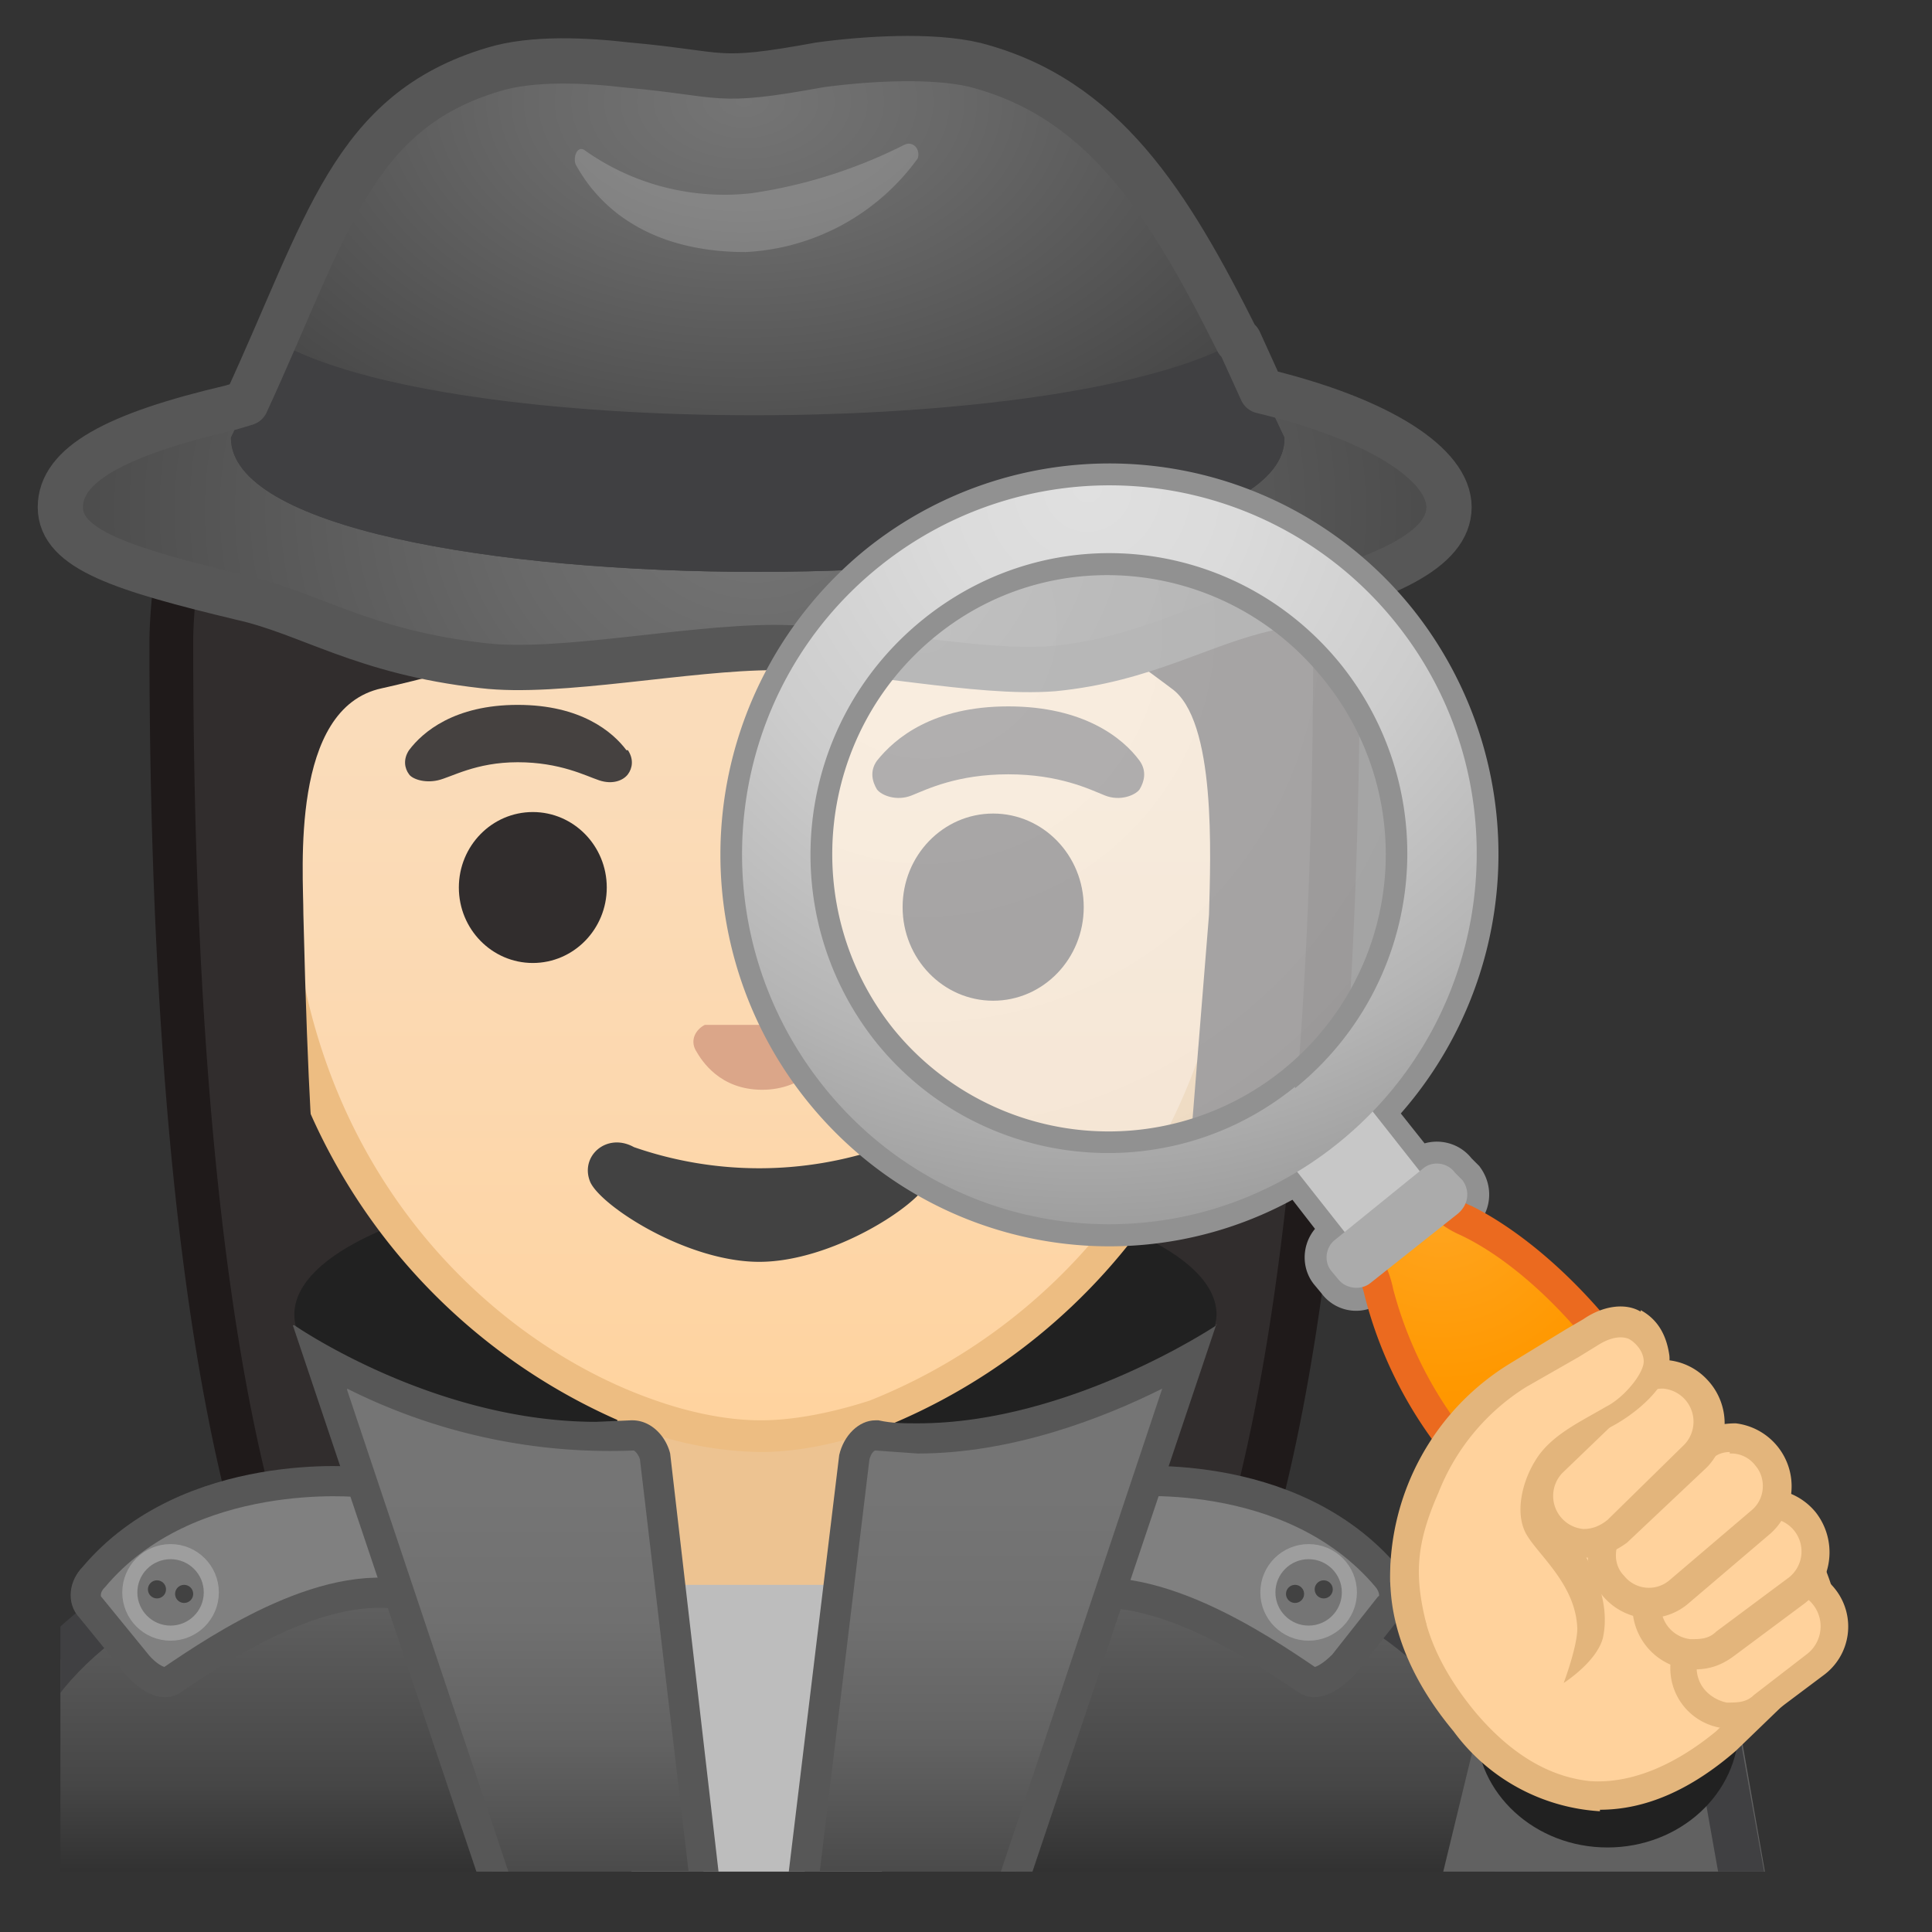 <svg viewBox="0 0 128 128" xmlns="http://www.w3.org/2000/svg" xmlns:xlink="http://www.w3.org/1999/xlink"><rect x="0" y="0" width="128" height="128" fill="#333333" stroke="none"/><defs><path id="a" d="M4 4h120v120H4z"/></defs><clipPath id="b"><use xlink:href="#a"/></clipPath><g clip-path="url(#b)"><defs><path id="c" d="M7.6 32.7h83.6V128H7.6z"/></defs><clipPath id="d"><use xlink:href="#c"/></clipPath><g clip-path="url(#d)"><radialGradient id="e" cx="-21.8" cy="-132.1" r="57.9" gradientTransform="matrix(.826 0 0 .826 68.2 101.3)" gradientUnits="userSpaceOnUse"><stop stop-color="#454140" offset="0"/><stop stop-color="#312D2D" offset="1"/></radialGradient><path d="M33 119.7s-6.8-.4-10.2-5.1c-7.4-10.2-11.4-35.8-11.4-72 0-1.7.3-16.4 10.7-26.9A38.7 38.7 0 0 1 50.6 5.5c12 0 21.5 3.4 28 10 9.8 10 10 24.2 10 27 0 36.3-4 61.9-11.4 72-3.3 4.7-9.8 5.1-10.3 5.2H33z" fill="url(#e)"/><path d="M50.6 7c11.6 0 20.7 3.3 27 9.6A38.5 38.5 0 0 1 87 42.4v.2c0 35.8-4 61.1-11.1 71.1-2.9 4-8.6 4.4-9.1 4.5H33c-.6 0-6.2-.6-9-4.5-7.3-10-11.2-35.2-11.2-71.2 0-.6 0-15.5 10.2-25.7A37.3 37.3 0 0 1 50.6 7m0-3C9.6 4 9.9 42 9.9 42.6c0 24.5 1.9 59.2 11.7 72.9 3.9 5.4 11.4 5.7 11.4 5.7h34s7.5-.3 11.4-5.7c9.8-13.7 11.7-48.4 11.7-73C90.1 42 91.6 4 50.6 4z" fill="#1F1A1A"/></g></g><g clip-path="url(#b)"><linearGradient id="f" x1="50" x2="50" y1="97.1" y2="127.3" gradientUnits="userSpaceOnUse"><stop stop-color="#606060" offset=".2"/><stop stop-color="#606060" offset=".3"/><stop stop-color="#595959" offset=".4"/><stop stop-color="#464646" offset=".7"/><stop stop-color="#262626" offset="1"/><stop stop-color="#212121" offset="1"/></linearGradient><path d="M-.5 136v-15.3C-.5 104.4 24.9 97 50 97h.1c25 0 50.4 8 50.4 23.6v15.2H-.5z" fill="url(#f)"/><path d="M50.1 98.6c13 0 25.5 2.2 34.4 6 6.6 2.8 14.5 8 14.5 16v13.8H1v-13.8c0-15.2 24.6-22 49-22h.1m0-3H50c-25.5 0-52 7.3-52 25v16.8h104v-16.7c0-16.8-26.3-25.1-51.9-25.1z" fill="#404042"/></g><path d="M80.6 87c0 2.2-2.3 4.2-6 5.8-5.7 2.3-16.7 32.6-26.7 32.6-6.5 0-10.5-29.4-15.4-30.5-8-1.7-13-4.6-13-7.8 0-5.3 13.6-9.5 30.5-9.5s30.6 4.2 30.6 9.5z" clip-path="url(#b)" fill="#212121"/><g clip-path="url(#b)"><path d="M6.2 104.5c-.6.6-.7 1.5-.2 2l3.1 3.8c.5.6 1.6 1.5 2.3 1 3.1-2.1 10.6-7.2 16.3-5.4l-3.8-7.7S12.5 97 6.2 104.5z" fill="gray" stroke="#575757" stroke-miterlimit="10" stroke-width="2"/><circle cx="11.3" cy="105.5" r="2.7" fill="#757575" stroke="#9E9E9E" stroke-miterlimit="10"/><g fill="#424242"><circle cx="12.2" cy="105.6" r=".6"/><circle cx="10.4" cy="105.3" r=".6"/></g></g><g clip-path="url(#b)"><path d="M91.9 104.5c.5.6.7 1.5.1 2l-3 3.8c-.6.6-1.7 1.5-2.4 1-3.1-2.1-10.6-7.2-16.2-5.4l3.8-7.7s11.3-1.3 17.7 6.3z" fill="gray" stroke="#575757" stroke-miterlimit="10" stroke-width="2"/><circle cx="86.7" cy="105.5" r="2.7" fill="#757575" stroke="#9E9E9E" stroke-miterlimit="10"/><g fill="#424242"><circle cx="85.8" cy="105.6" r=".6"/><circle cx="87.7" cy="105.3" r=".6"/></g></g><g clip-path="url(#b)"><path d="M49.2 109.4c-4 0-7.3-3.2-7.3-7.2v-9h16.2v9c0 4-3.3 7.2-7.3 7.2h-1.6z" fill="#EDC391"/><path d="M57 94.2v8c0 3.4-2.7 6.2-6.2 6.2h-1.6a6.2 6.2 0 0 1-6.3-6.2v-8h14.2m2-2H40.9v10c0 4.5 3.7 8.2 8.3 8.2h1.6c4.6 0 8.3-3.7 8.3-8.2v-10z" fill="#D9AC77"/></g><path clip-path="url(#b)" fill="#BDBDBD" d="M39.4 105l3.6 28h14.4l3.2-28z"/><g clip-path="url(#b)"><linearGradient id="g" x1="50.3" x2="50.3" y1="94.6" y2="17.8" gradientUnits="userSpaceOnUse"><stop stop-color="#FFD29C" offset="0"/><stop stop-color="#FFD39E" offset="0"/><stop stop-color="#FCD8AF" offset=".3"/><stop stop-color="#FADCBA" offset=".6"/><stop stop-color="#F9DDBD" offset="1"/></linearGradient><path d="M50.3 95.2c-2.3 0-5-.5-7.5-1.4a38.7 38.7 0 0 1-24.6-38C18.2 27.3 35.5 17 50.3 17s32.1 10.2 32.1 38.9a38.6 38.6 0 0 1-24.6 37.9c-2.6.9-5.2 1.4-7.5 1.4z" fill="url(#g)"/><path d="M50.3 18A29 29 0 0 1 72 27a41.3 41.3 0 0 1 9.5 28.8 38 38 0 0 1-23.9 37c-2.5.8-5 1.3-7.2 1.3s-4.7-.5-7.2-1.4c-11-3.9-24-16-24-37 0-12 3.4-22 9.7-28.7a29 29 0 0 1 21.4-9m0-2c-17.2 0-33.1 12.7-33.1 39.9a39.8 39.8 0 0 0 25.2 38.8 24 24 0 0 0 8 1.5c2.3 0 5-.5 7.8-1.5A39.8 39.8 0 0 0 83.4 56c0-27.2-15.9-40-33-40z" fill="#EDBD82"/><defs><path id="h" d="M16.4 88.8L15 37.3c0-17 15.8-29.8 32.7-29.8h5c17 0 32.5 12.9 32.5 29.8l-1.5 51.2-67.2.3z"/></defs><clipPath id="i"><use xlink:href="#h"/></clipPath><g clip-path="url(#i)"><radialGradient id="j" cx="-24.9" cy="-122.8" r="45.9" gradientTransform="matrix(.796 0 0 .796 69.8 97.6)" gradientUnits="userSpaceOnUse"><stop stop-color="#454140" offset="0"/><stop stop-color="#312D2D" offset="1"/></radialGradient><path d="M87.9 42.6S88.9 7 50 7 12 42.6 12 42.6s-.4 45.8 3.2 51.4c1.3 2 .3-6.5 1.4-11.8 1-4 4.2-5.2 4.2-5.2s-.4-3.9-.7-16.4c0-2.9-.9-13.7 5.2-15 22.4-5 35-17 35-17 3.3 7.2 13.6 14.2 17.3 17 3 2.1 2.6 11.1 2.5 15l-1.5 18.6s3.8-.7 4.8 3.3c1.2 5-.3 14.8 1.3 11.5 3-6 3-51.4 3-51.4z" fill="url(#j)"/></g><path d="M54.4 68l-.4-.1h-7.3c-.6.3-1 1-.6 1.7s1.6 2.6 4.4 2.6 4.2-2 4.5-2.6c.3-.7 0-1.4-.6-1.6z" fill="#DBA689"/><ellipse cx="35.3" cy="58.8" rx="4.9" ry="5" fill="#312D2D"/><ellipse cx="65.8" cy="60.1" rx="6" ry="6.2" fill="#312D2D"/><radialGradient id="k" cx="34.3" cy="49.2" r="5.6" gradientUnits="userSpaceOnUse"><stop stop-color="#454140" offset=".1"/><stop stop-color="#454140" offset="1"/></radialGradient><path d="M41.5 49.7c-.9-1.2-3-3-7.2-3s-6.3 1.8-7.2 3c-.4.6-.3 1.2 0 1.6.2.3 1 .6 1.9.4s2.5-1.2 5.3-1.2 4.5.9 5.4 1.2 1.6 0 1.9-.4c.3-.4.4-1 0-1.6z" fill="url(#k)"/><radialGradient id="l" cx="66.8" cy="49.8" r="6.7" gradientUnits="userSpaceOnUse"><stop stop-color="#454140" offset=".1"/><stop stop-color="#454140" offset="1"/></radialGradient><path d="M75.5 50.4c-1.1-1.5-3.7-3.6-8.7-3.6s-7.5 2.1-8.7 3.6c-.5.7-.3 1.4 0 1.9.3.4 1.3.8 2.3.4s3-1.4 6.4-1.4c3.4 0 5.4 1 6.4 1.4s2 0 2.3-.4c.3-.5.5-1.2 0-1.9z" fill="url(#l)"/><path d="M58.6 76A25.3 25.3 0 0 1 42 76c-1.8-1-3.6.6-2.9 2.3.7 1.6 6.4 5.3 11.2 5.3s10.5-3.7 11.2-5.3c.8-1.7-1-3.3-2.9-2.3z" fill="#424242"/></g><g clip-path="url(#b)"><linearGradient id="m" x1="34.7" x2="34.7" y1="94.9" y2="136.2" gradientUnits="userSpaceOnUse"><stop stop-color="#757575" offset=".1"/><stop stop-color="#707070" offset=".3"/><stop stop-color="#626262" offset=".5"/><stop stop-color="#4B4B4B" offset=".7"/><stop stop-color="#2B2B2B" offset=".9"/><stop stop-color="#212121" offset="1"/></linearGradient><path d="M36.9 136.7L21.3 90.1a39.2 39.2 0 0 0 20.6 5c.7 0 1.3.6 1.5 1.5l4.7 40.1H36.9z" fill="url(#m)"/><path d="M23 92a38.8 38.8 0 0 0 19 4.1s.3.2.4.6l4.6 39h-9.4L23 92.1m-3.6-4.3l16.8 50h13l-4.8-41.5c-.3-1.2-1.3-2.2-2.5-2.2h-.1l-2.3.1c-10.8 0-20-6.4-20-6.4z" fill="#575757"/><linearGradient id="n" x1="65.3" x2="65.3" y1="94.8" y2="136.2" gradientUnits="userSpaceOnUse"><stop stop-color="#757575" offset=".1"/><stop stop-color="#707070" offset=".3"/><stop stop-color="#626262" offset=".5"/><stop stop-color="#4B4B4B" offset=".7"/><stop stop-color="#2B2B2B" offset=".9"/><stop stop-color="#212121" offset="1"/></linearGradient><path d="M51.8 136.7l4.8-40.2c.2-.8.8-1.4 1.4-1.4h.1l2.7.2c7.4 0 14.4-3.3 18-5.3L63 136.7H51.8z" fill="url(#n)"/><path d="M77 92l-14.6 43.7h-9.5l4.7-39c.1-.4.3-.6.4-.6l2.8.2C67 96.3 73 94 77 92m3.6-4.2zm0 0s-9.7 6.5-19.8 6.5c-.9 0-1.7 0-2.6-.2H58c-1.1 0-2.1 1-2.4 2.3l-5 41.3h13.2l16.8-50z" fill="#575757"/></g><g clip-path="url(#b)"><path d="M93.4 137.3s0-4 2-12.4l2.5-10.3a5.7 5.7 0 0 1 7-4.7l10 2.5 4.2 24-25.7.8z" fill="#616161"/><path d="M114.8 112.4h-3.1c0 1 .4 2 .2 3h.4l3.2 18H98.7l-3.8 1-.3 2h24.5l-4.3-24z" fill="#404042"/></g><ellipse cx="106.5" cy="114.4" rx="8.7" ry="8" clip-path="url(#b)" fill="#212121"/><radialGradient id="o" cx="54.6" cy="30.4" r="59.4" gradientTransform="matrix(.953 0 0 .782 -2 10)" gradientUnits="userSpaceOnUse"><stop stop-color="#757575" offset="0"/><stop stop-color="#686868" offset=".3"/><stop stop-color="#464646" offset=".9"/><stop stop-color="#424242" offset="1"/></radialGradient><path d="M83.5 25.8c-4.5-1-11-2-17-2.5-5.1-.5-10.7.5-16.5.5s-11.4-1-16.5-.6c-6 .6-13.6 2.7-18.1 3.7C7.4 29 4 30.8 4 33.6s4.1 4.1 12 6c4.5 1 8 3.6 16 4.5 5 .6 13.5-1.2 19.3-1.2 5.8 0 13.4 1.8 18.5 1.4 6.1-.6 9.7-3 14.2-4 7.9-1.9 12-3.9 12-6.7s-4.6-5.9-12.5-7.8z" fill="url(#o)"/><radialGradient id="p" cx="47.4" cy="7.5" r="32.2" gradientTransform="matrix(0 .933 -1.467 0 60.3 -37.5)" gradientUnits="userSpaceOnUse"><stop stop-color="#757575" offset="0"/><stop stop-color="#686868" offset=".3"/><stop stop-color="#464646" offset=".9"/><stop stop-color="#424242" offset="1"/></radialGradient><path d="M64.6 4.3c-2.9-.7-7.4-.4-10.3 0-7.1 1.3-6.1.6-12.8 0-2.6-.3-6.2-.5-8.8.3-10 3-11.1 11.4-17.4 24.4 0 11.9 70 11.8 69.8 0-6-12.4-10-22-20.5-24.7z" fill="url(#p)"/><path d="M38.8 10a16 16 0 0 0 11 2.8 33 33 0 0 0 10.1-3.2c.6-.3 1.1.3.9.9a15 15 0 0 1-11.4 6.2c-5.6 0-9.3-2.3-11.2-5.7-.3-.4 0-1.5.6-1z" fill="#eee" opacity=".2"/><path d="M82 22.6c-11.5 6.5-52.3 6.6-63.7 0l-3 6.4c0 11.9 70 11.8 69.8 0l-3-6.4z" fill="#404042"/><path d="M83.6 25.9l-1.5-3.3H82c-4.6-9.2-8.9-16.1-17.4-18.3-2.9-.7-7.4-.4-10.3 0-7.1 1.3-6.1.6-12.8 0-2.6-.3-6.2-.5-8.8.3-9.4 2.8-11 10.4-16.4 22.1l-1 .3C7.6 28.8 4 30.8 4 33.6s4.1 4.1 12 6c4.5 1 8 3.6 16 4.5 5 .6 13.5-1.2 19.3-1.2 5.8 0 13.4 1.8 18.5 1.4 6.1-.6 9.7-3 14.2-4 7.9-1.9 12-3.9 12-6.7 0-2.8-4.5-5.8-12.4-7.7z" fill="none" stroke="#575757" stroke-linecap="round" stroke-linejoin="round" stroke-miterlimit="10" stroke-width="3"/><g opacity=".6"><radialGradient id="q" cx="56.5" cy="21.3" r="41.9" gradientTransform="rotate(6.4 -122 74.3)" gradientUnits="userSpaceOnUse"><stop stop-color="#FAFAFA" offset="0"/><stop stop-color="#eee" offset="1"/></radialGradient><path d="M90.3 43.4c7.3 9.2 5.8 22.7-3.4 30s-22.5 6-29.9-3.3-5.8-22.7 3.4-30 22.6-6 29.9 3.3z" fill="url(#q)"/></g><path d="M99.9 85l-3.6-4.4.3-.2c.7-.6.8-1.5.3-2.2l-.5-.5c-.5-.7-1.5-.8-2.1-.3l-.3.2-3.1-3.9a24.6 24.6 0 0 0 1.6-32.4 24.3 24.3 0 0 0-34.2-3.8 24.6 24.6 0 0 0-3.8 34.4c7.7 9.7 21.2 12 31.5 5.7l3.1 4-.6.5c-.7.5-.8 1.5-.3 2.1l.5.6c.5.7 1.5.8 2.1.2l.7-.5L95 89l4.9-4zM58 69c-6.8-8.6-5.4-21.1 3.1-28s21-5.4 27.8 3.2A19.8 19.8 0 0 1 58 69z" fill="none" stroke="#919191" stroke-miterlimit="10" stroke-width="2.9"/><path fill="#C7C7C7" d="M99.9 85l-5 4-10.8-13.7 5-4z"/><radialGradient id="r" cx="72.9" cy="32.1" r="49" gradientTransform="rotate(-1.3 81 69.4)" gradientUnits="userSpaceOnUse"><stop stop-color="#E0E0E0" offset="0"/><stop stop-color="#DBDBDB" offset=".2"/><stop stop-color="#CDCDCD" offset=".5"/><stop stop-color="#B5B5B5" offset=".8"/><stop stop-color="#9E9E9E" offset="1"/></radialGradient><path d="M92.5 41.3a24.3 24.3 0 0 0-34.2-3.8c-10.5 8.4-12.2 23.8-3.8 34.4s23.7 12.3 34.2 3.8 12.2-23.9 3.8-34.4zM85.8 72c-8.5 6.9-21 5.5-27.8-3-6.8-8.6-5.4-21.1 3.2-28s20.9-5.4 27.7 3.1a20 20 0 0 1-3.1 28z" fill="url(#r)"/><radialGradient id="s" cx="94.7" cy="55" r="24.8" gradientTransform="rotate(6.4 -122 74.3)" gradientUnits="userSpaceOnUse"><stop stop-color="#FFA726" offset="0"/><stop stop-color="#FFA623" offset="0"/><stop stop-color="#FF9800" offset=".5"/><stop stop-color="#FB8C00" offset="1"/></radialGradient><path d="M108.6 105.5c-.3 0-.7-.2-.9-.5l-.4-.5a27.3 27.3 0 0 1-16-19c-.2-1-.7-1.9-1.3-2.7l-.3-.3 4.8-3.8.2.2c.7.9 1.5 1.6 2.4 2a27 27 0 0 1 9 7.7 25.3 25.3 0 0 1 5.9 12.1l.4.5c.4.5.3 1.3-.2 1.7l-.9.7-.1.2a2.1 2.1 0 0 1-.8.6h-.2l-.9.8a1 1 0 0 1-.7.3z" fill="url(#s)"/><path d="M94.3 80c.7.8 1.5 1.4 2.4 1.8 2.8 1.3 6 4 8.7 7.4 3 3.8 5 8 5.4 11.1 0 .4.2.7.5 1l.4.5v.3l-1 .8-.3.3-.2.2-.2.1-.3.2-1 .8h-.2l-.4-.6a2 2 0 0 0-1-.6c-3-1-6.5-4-9.6-7.8a26.3 26.3 0 0 1-5.2-10.1c-.2-1-.6-1.9-1.2-2.8l3.2-2.6m.3-2.7l-6.2 5 .8 1c.6.8 1 1.6 1.2 2.5a28 28 0 0 0 5.6 11 26 26 0 0 0 10.5 8.3l.4.5a2.1 2.1 0 0 0 3 .4l1-.8c.2 0 .4-.2.5-.3l.5-.5 1-.8c.9-.7 1-2 .3-3l-.4-.5c-.4-3.4-2.5-7.9-5.9-12.2-3-3.7-6.4-6.5-9.4-8-.8-.3-1.5-.9-2-1.6l-.9-1z" fill="#EB6A1F"/><path d="M96.6 80.4L90.8 85c-.6.5-1.6.4-2.1-.2l-.5-.6c-.5-.6-.4-1.6.3-2.1l5.8-4.7c.6-.5 1.6-.4 2.1.3l.5.5c.5.7.4 1.6-.3 2.2z" fill="#ABABAB"/><path d="M120.2 109.7l-5.8 5.7c-5.5 4.7-11.9 5.3-17.4-1.3-12-14.3 6.5-24.8 12.1-22 8.4 4.3 13.5 15.5 11.1 17.6z" fill="#FFD29C"/><path d="M106 120a13 13 0 0 1-9.7-5.3c-5-6-5.6-12.5-1.4-17.7 3.8-4.9 11-7.7 14.7-5.8 7 3.6 11.7 11.6 12.2 15.9.2 1.9-.4 2.8-1 3.3L115 116c-3 2.6-6 3.9-9 3.9zm.8-27.4a15 15 0 0 0-10.3 5.6c-2.1 2.6-4.7 8.1 1.3 15.3 2.3 2.7 4.8 4.2 7.5 4.5 2.7.2 5.6-1 8.4-3.3l5.8-5.7c.2-.2.4-.7.3-1.7-.5-3.8-5-11.2-11.1-14.3-.5-.2-1.1-.4-1.9-.4z" fill="#E3B57C"/><path d="M112.2 112.4c1 1.4 3 1.7 4.5.6l3.6-2.7c1.4-1 1.6-3 .6-4.5s-3-1.7-4.5-.6l-3.6 2.7c-1.4 1-1.6 3.1-.6 4.5z" fill="#FFD29C"/><path d="M114.8 114.5h-.6a4 4 0 0 1-1.9-7.2l3.6-2.8c.9-.6 2-1 3-.8 1 .2 2 .7 2.7 1.6a4 4 0 0 1-.8 5.7l-3.6 2.7a4 4 0 0 1-2.4.8zm-1.9-2.6c.4.5 1 .8 1.5.9.7 0 1.3 0 1.8-.5l3.5-2.7a2.3 2.3 0 0 0-2.8-3.7l-3.6 2.7c-1 .8-1.2 2.3-.4 3.3z" fill="#E3B57C"/><path d="M109.8 108.3c1 1.5 3 1.7 4.5.6l4.7-3.5a3.4 3.4 0 0 0 .6-4.6 3.3 3.3 0 0 0-4.5-.6l-4.7 3.6a3.2 3.2 0 0 0-.6 4.5z" fill="#FFD29C"/><path d="M112.3 110.6h-.5a4.2 4.2 0 0 1-2-7.5l4.7-3.6a4.2 4.2 0 0 1 5.8.7 4.3 4.3 0 0 1-.7 6l-4.7 3.5c-.8.6-1.6.9-2.6.9zm4.7-10c-.5 0-1 .1-1.3.4l-4.7 3.6a2.2 2.2 0 0 0 1 4c.6 0 1.2 0 1.7-.5l4.7-3.5a2.2 2.2 0 0 0-1-4h-.4z" fill="#E3B57C"/><path d="M106.8 105.1a3.1 3.1 0 0 0 4.4.4l5.5-4.7c1.3-1.1 1.4-3 .3-4.4s-3-1.5-4.4-.4l-5.4 4.7a3.1 3.1 0 0 0-.4 4.4z" fill="#FFD29C"/><path d="M109.2 107.2h-.3a4.2 4.2 0 0 1-2.3-7.3l5.4-4.6c.8-.7 1.9-1 3-1a4.2 4.2 0 0 1 2.3 7.3l-5.4 4.6a4 4 0 0 1-2.7 1zm5.4-11c-.5 0-1 .2-1.3.6l-5.5 4.6c-.9.8-1 2.2-.2 3a2.1 2.1 0 0 0 3 .3l5.4-4.6c1-.8 1-2.2.3-3a2 2 0 0 0-1.5-.8h-.2z" fill="#E3B57C"/><path d="M102.7 101.3a3.1 3.1 0 0 0 4.4 0l5.2-4.8c1.3-1.2 1.3-3.2.1-4.5s-3.1-1.3-4.4-.1l-5.2 5a3.2 3.2 0 0 0 0 4.4z" fill="#FFD29C"/><path d="M105 103.3h-.1a4.2 4.2 0 0 1-2.7-7.1l5.1-5a4.1 4.1 0 0 1 5.8.2 4.2 4.2 0 0 1 0 5.8l-5.3 5c-.8.6-1.8 1-2.8 1zm5.2-11.3a2 2 0 0 0-1.5.6l-5.2 5a2.2 2.2 0 0 0 1.4 3.7c.6 0 1.1-.2 1.6-.6l5.1-5a2.2 2.2 0 0 0-1.4-3.7z" fill="#E3B57C"/><path d="M105.2 88.5l-4.8 2.8-2.5 2a26.5 26.5 0 0 0-4.6 10.9c0 1.1.4 2.1 1 3 0-.6 3.9 9.8 9.5 1.3 2.5-3.4-2-6-2-8 0-1.5 0-3.9 4.8-6.3 1.3-.7 3-2.5 2.8-3.9-.3-2.4-2.2-3-4.2-1.8z" fill="#FFD29C"/><path d="M108.7 86.9c-1-.6-2.5-.4-3.8.5l-1.2.7-3.6 2.2a16.6 16.6 0 0 0-8 14.5c.2 2 2.5 3.4 2.4 2.8-.8-3.2-.7-5.3.8-8.7a14.5 14.5 0 0 1 5.8-7l3.5-2 1.3-.8c.8-.5 1.5-.6 2-.4.4.2 1 .8 1 1.5 0 .8-1.3 2.4-2.5 3-1.7 1-3.7 1.9-4.7 3.6-.8 1.3-1.3 3.2-.7 4.6.6 1.4 3.4 3.4 3.5 6.5 0 1.2-.9 3.6-.9 3.6s2.2-1.4 2.6-3c.5-2.3-.6-4.8-1.9-6.5-.5-.7-1.7-1.8-1.7-2.2 0-1.3-.2-3 4-5.2 1.6-.8 4.2-2.8 4-4.8-.2-1.4-.8-2.4-1.9-3z" fill="#E3B57C"/></svg>